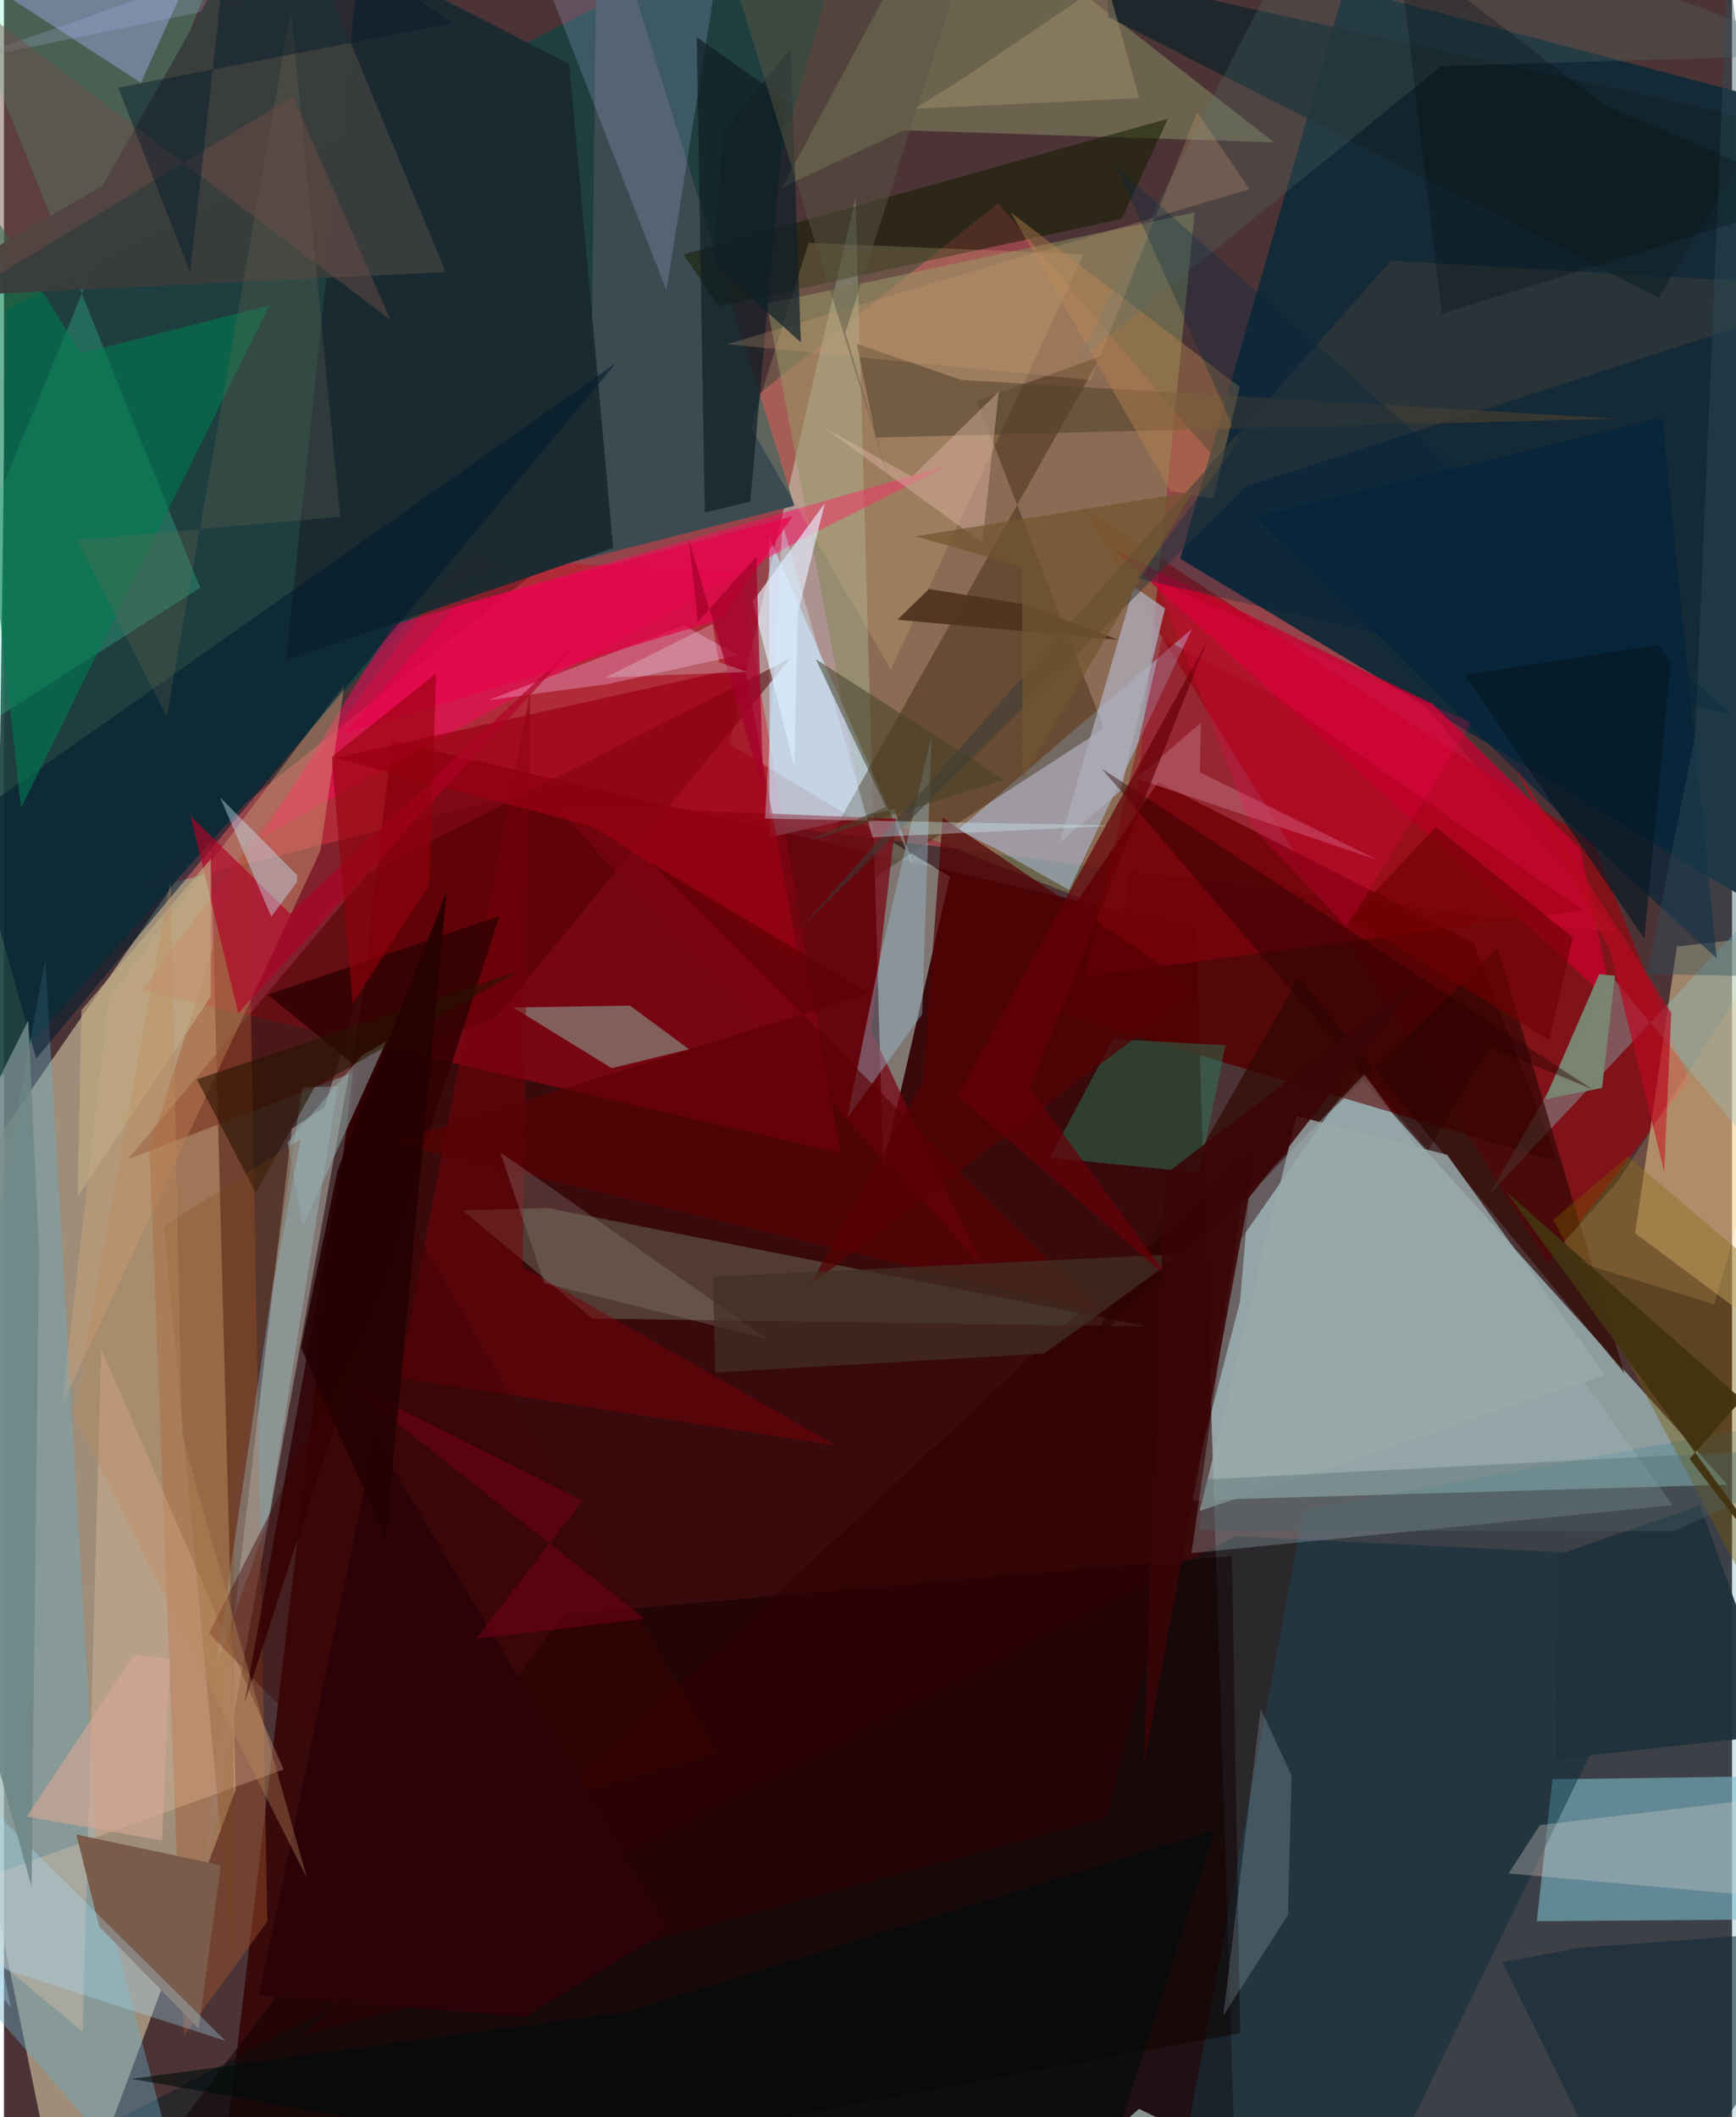 <svg xmlns="http://www.w3.org/2000/svg" width="228" height="278" viewBox="0 0 836 1024"><path fill="#4c3436" d="M0 0h836v1024H0z"/><path fill="#d4c8a5" fill-opacity=".6" d="M99.883 401.82L-62 635.737 30.083 1086 112.1 865.664z"/><path fill="#b8dcde" fill-opacity=".616" d="M597.334 600.9L569.5 725.806l264.22-7.712-179.304-198.852z"/><path fill="#a4474d" fill-opacity=".831" d="M62.228 431.834l188.75-47.93 529.729 67.379-299.725-352.94z"/><path fill="#340002" fill-opacity=".804" d="M187.846 358.459l388.77 90.56L596.863 1086H101.531z"/><path fill="#c7e2d7" fill-opacity=".498" d="M411.966 95.951L350.93 359.916l106.731 64.046-32.326 140.637z"/><path fill="#152a37" fill-opacity=".988" d="M568.976 270.216L648.57-5.945 898 59.983 883.88 459.42z"/><path fill="#1a4040" fill-opacity=".914" d="M.985 149.783l-5.11 374.006 370.643-414.783L414.405-62z"/><path fill="#9e0009" fill-opacity=".627" d="M746.7 611.298L521.478 245.172l247.486 162.68 46.242 114.828z"/><path fill="#95ccda" fill-opacity=".584" d="M898 928.122L741.572 929.2l7.56-68.658 91.63-1.25z"/><path fill="#dc001b" fill-opacity=".373" d="M404.689 557.775l-48.434-280.854-133.987-6.906L66.55 479.042z"/><path fill="#fedfa3" fill-opacity=".467" d="M896.752 676.653L898 447.733l-88.7 10.076-20.195 138.647z"/><path fill="#84875b" fill-opacity=".584" d="M576.03 102.743l-33.795 340.054-126.68-50.05-46.542-245.83z"/><path fill="#540001" fill-opacity=".871" d="M558.374 378.247l-71.348 104.976 264.788 78.693-40.995-105.999z"/><path fill="#001820" fill-opacity=".431" d="M595.795 743.054l217.681 10.571L651.904 1086H-62z"/><path fill="#9c9690" fill-opacity=".671" d="M177.092 462.804L95.226 918.37l44.036-372.437 15.881-10.39z"/><path fill="#c8e5ff" fill-opacity=".604" d="M370.383 405.094l60.295-13.835 9.039 27.228-69.535-158.736z"/><path fill="#b6d2fb" fill-opacity=".463" d="M461.601 401.301l19.18 9.693 34.449 19.44 59.508-126.3z"/><path fill="#3c4b52" d="M382.363 244.572L287.05-61.272l-3.694 316.787-79.353 34.423z"/><path fill="#676252" fill-opacity=".569" d="M553.72 641.586l-269.021-3.852-62.837-52.353 41.464-1.088z"/><path fill="#b4cb88" fill-opacity=".314" d="M454.862-55.644L614.402 68.84l-179.105-5.829-58.962 27.84z"/><path fill="#42ffbd" fill-opacity=".224" d="M-62 384.509L105.701-23.336-44.426-62 94.93 284.306z"/><path fill="#311a01" fill-opacity=".388" d="M470.65 193.983l61.565 158.353L370.295 457.2l160.37-284.91z"/><path fill="#1b2931" fill-opacity=".953" d="M172.118-21.119L273.49 30.917l21.211 234.163-158.134 54.184z"/><path fill="#fe065f" fill-opacity=".49" d="M385.248 261.186l-260.58 143.742 63.665-102.834 267.846-76.784z"/><path fill="#4c0000" fill-opacity=".533" d="M59.903 560.72l178.25-68.695 142.224-173.558-204.168 103.816z"/><path fill="#d1a17a" fill-opacity=".435" d="M153.055 411.55l11.647-80.644L50.674 482.76 27.942 680.14z"/><path fill="#007994" fill-opacity=".188" d="M898 1023.075L562.302 1086l66.433-355.71 268.804-49.097z"/><path fill="#c90030" fill-opacity=".745" d="M690.96 340.326l-152.74-73.784 239.983 218.669-15.696-74.668z"/><path fill="#a4572b" fill-opacity=".42" d="M87.061 984.67L70.354 555.994l47.591-151.24 9.458 524.65z"/><path fill="#6aadc7" fill-opacity=".392" d="M19.986 463.8L45.87 908.275 92.796 1086-62 907.918z"/><path fill="#88c7ca" fill-opacity=".369" d="M778.497 472.973L898 617.507l-19.097-210.7-160.236 170.807z"/><path fill="#0e0000" fill-opacity=".502" d="M270.991 780.882l323.076-28.292 3.937 230.737L40.794 1086z"/><path fill="#320802" fill-opacity=".694" d="M783.9 664.16L626.345 472.897 524.478 651.924l198.167-193.32z"/><path fill="#90ab9d" fill-opacity=".537" d="M331.43 507.477l-28.582-21.103-56.586.912 47.779 29.359z"/><path fill="#790410" fill-opacity=".714" d="M431.603 395.99l-165.48-6.617L472.977 611.86l-53.408-113.365z"/><path fill="#ffcdac" fill-opacity=".278" d="M135.277 855.848l-174.015 62.998 76.814 63.758 8.98-330.193z"/><path fill="#7b5b4a" d="M94.214 981.18l-48.142-49.356-11.023-44.54 69.877 14.85z"/><path fill="#151e03" fill-opacity=".553" d="M345.91 148.079l-17.227-25.002L563.084 57.42l-22.31 48.429z"/><path fill="#258663" fill-opacity=".42" d="M536.617 502.474l-30.64 57.513 72.345 7.205 12.621-61.603z"/><path fill="#dfc187" fill-opacity=".216" d="M361.269 206.729l67.737 117.119 93.36-200.9-133.05-5.476z"/><path fill="#2e0003" fill-opacity=".612" d="M597.992 629.46l-64.793 249.735-388.805 105.273 459.758-427.992z"/><path fill="#001a2c" fill-opacity=".545" d="M296.188 175.514L15.574 512.039-26.7 361.184l-9.903 48.52z"/><path fill="#b5c6f6" fill-opacity=".204" d="M241.568-62L-21.53 29.868l372.056-76.762-30.073 187.21z"/><path fill="#9fbbbe" fill-opacity=".302" d="M807.196 728.02l-232.69 23.179 24.009-168.987 59.688-62.71z"/><path fill="#007b50" fill-opacity=".584" d="M128.314 147.764l-90.932 23.101-65.064-102.94 35.976 322.77z"/><path fill="#780008" fill-opacity=".502" d="M402.735 699.176L191.19 666.392l63.343-331.587-3.628 277.9z"/><path fill="#300102" fill-opacity=".82" d="M116.382 823.73l123.34-380.672-112.154 38.022 43.985 35.707z"/><path fill="#9ac2d6" fill-opacity=".404" d="M423.62 464.106l-15.643 76.573 36.221-50.123L448.726 356z"/><path fill="#970010" fill-opacity=".443" d="M613.246 335.378l-52.958-26.585-37.591 163.543 241.192-32.04z"/><path fill="#ea9ac0" fill-opacity=".431" d="M354.783 316.967l-62.693 13.897-57.613 7.724 94.613-36.111z"/><path fill="#a9e2ec" fill-opacity=".278" d="M161.491 525.362L128.17 733.795l-25.809 72.982L144.3 526z"/><path fill="#9b0015" fill-opacity=".698" d="M384.822 464.769l-99.753-64.836-124.767-33.37 198.231-44.16z"/><path fill="#53432d" fill-opacity=".561" d="M421.815 211.635l-9.322-45.397 50.62 17.54 317.338 18.725z"/><path fill="#393d3c" fill-opacity=".965" d="M213.643 131.599l-260.044 12.525 94.053-54.197L133.578-62z"/><path fill="#540102" fill-opacity=".71" d="M444.576 522.875l9.546-127.344 123.551 83.333-187.74 142.715z"/><path fill="#adacb9" fill-opacity=".78" d="M510.785 407.436l35.862-123.687 15.074 10.486-21.513 88.231z"/><path fill="#0f1c24" fill-opacity=".678" d="M339.05 247.854L335.159 18.03l43.059 30.263-17.145 194.336z"/><path fill="#b0b4fc" fill-opacity=".396" d="M66.195 40.018L112.534-62l241.207 3.165-389.423 32.851z"/><path fill="#e1d2d1" fill-opacity=".314" d="M727.908 906.137l15.134-23.402L898 864.282v57.137z"/><path fill="#00223c" fill-opacity=".624" d="M605.826 249.77l196.423-47.742 26.33 261.459-70.477-64.693z"/><path fill="#b00326" fill-opacity=".659" d="M113.352 489.98l-23.1-95.374 48.155 47.34L280.7 307.673z"/><path fill="#b7824d" fill-opacity=".431" d="M487.057 102.741l110.785 84.401-12.823 53.925-20.788-3.63z"/><path fill="#765b00" fill-opacity=".392" d="M749.555 590.002l36.025-30.683 83.731 71.209L898 870.703z"/><path fill="#d2f9ff" fill-opacity=".176" d="M621.184 926.134l-31.314 48.8 18.084-148.423 14.94 32.12z"/><path fill="#000c0b" fill-opacity=".596" d="M521.776 1086l63.682-200.607-284.833 87.918-238.937 32.15z"/><path fill="#c37281" fill-opacity=".498" d="M578.463 373.435l86.013 42.476-116.695-39.388 31.331-27.003z"/><path fill="#3b3c39" fill-opacity=".553" d="M601.16 235.078L898 139.19l-227.05-13.067-286.243 323.633z"/><path fill="#e5efff" fill-opacity=".651" d="M382.341 370.691l-20.11-79.756 34.873-47.525-13.088 53.317z"/><path fill="#5b0102" fill-opacity=".631" d="M530.62 634.576L312.644 417.138l106.078 63.291-231.424 72.154z"/><path fill="#a5e1fd" fill-opacity=".314" d="M107.044 987.016l-125.369-40.544 21.662 24.327-23.018-109.46z"/><path fill="#0e2a36" fill-opacity=".576" d="M792.528 1086l102.25-153.684-132.114 9.703-37.803 7.067z"/><path fill="#6e8786" fill-opacity=".878" d="M16.96 604.463l-5.2-110.947L-62 640.686l75.34 271.822z"/><path fill="#122329" fill-opacity=".757" d="M533.118-11.295l318.59 70.212-51.125 84.994L534.305 8.274z"/><path fill="#567270" fill-opacity=".255" d="M640.86-62l241.692 88.38-187.235 5.61-176.605 143.39z"/><path fill="#968e87" fill-opacity=".29" d="M369.587 647.705L261.5 620.656l-21.353-63.23 8.648 5.938z"/><path fill="#3d0002" fill-opacity=".412" d="M99.163 789.92l99.394-195.62 146.226 253.567-148.768 41.437z"/><path fill="#c5e6fa" fill-opacity=".416" d="M141.713 426.68l.169-3.371-37.26-37.589 24.714 57.638z"/><path fill="#7a8470" fill-opacity=".992" d="M745.436 531.752l26.253-60.552 7.71.73-6.278 54.243z"/><path fill="#e0b6a6" fill-opacity=".439" d="M473.296 262.49l-76.498-55.653 42.525 23.679 41.965-41.136z"/><path fill="#d0f0ff" fill-opacity=".353" d="M376.662 253.484l-8.498 142.439 170.266 3.36-118.271 5.667z"/><path fill="#423023" fill-opacity=".714" d="M569.642 606.527l-226.626 10.951 1.088 46.349 159.234-9.17z"/><path fill="#4f3420" fill-opacity=".937" d="M447.483 284.86l46.188 7.477 45.52 17.171-106.95-9.768z"/><path fill="#1f323b" fill-opacity=".949" d="M860.491 838.792L820.53 728.047l-68.776 23.996-.89 98.744z"/><path fill="#b8091f" fill-opacity=".694" d="M806.57 489.866l-75.745-119.265 46.417 90.104 25.926 106.056z"/><path fill="#99a9ab" fill-opacity=".808" d="M774.605 665l-76.457-106.477-72.799-18.746-46.793 190.979z"/><path fill="#706c57" fill-opacity=".251" d="M162.647 249.942L138.874 4.827l-60.11 341.818-43.596-85.449z"/><path fill="#280000" fill-opacity=".431" d="M768.11 526.657l-49.498-20.355-29.737 50.058L531.12 371.82z"/><path fill="#6e4c49" fill-opacity=".463" d="M-62-34.037l248.928 188.746-47.22-108.068L-62 168.811z"/><path fill="#670107" fill-opacity=".702" d="M461.175 530.137l121.163-220.626-86.078 216.852 67.227 91.891z"/><path fill="#95aeb1" fill-opacity=".506" d="M144.604 592.974l-7.425-40.357 36.019-42.189 11.701-6.657z"/><path fill="#454029" fill-opacity=".533" d="M483.873 377.199l-96.28 30.062 38.998-16.956-33.83-71.455z"/><path fill="#eeb571" fill-opacity=".196" d="M827.463 630.905l65.321-233.475-111.816 173.685-31.499 35.518z"/><path fill="#cb9c75" fill-opacity=".263" d="M602.555 91.51l-25.31-37.288-51.501 129.63-175.914-17.368z"/><path fill="#e6024b" fill-opacity=".686" d="M347.434 299.297l-182.807 55.505 53.528-61.53 163.384-43.564z"/><path fill="#ff0052" fill-opacity=".208" d="M649.548 448.258l-46.2-48.689-45.888-118.824 152.437 68.81z"/><path fill="#281400" fill-opacity=".584" d="M150.38 525.644l99.075-56.186-156.129 52.591 28.45 54.774z"/><path fill="#94000b" fill-opacity=".604" d="M205.736 428.008l-37.028 57.504-10.188-119.408 50.526-40.372z"/><path fill="#c1ab84" fill-opacity=".647" d="M35.641 578.733l64.381-96.698.045-66.598L37.451 488.6z"/><path fill="#2e4f5c" fill-opacity=".388" d="M833.96-18.729l-15.774 374.193-23.2 115.649 103.014 2z"/><path fill="#2b0309" fill-opacity=".992" d="M179.42 695.67l142.577 237.497-69.945 42.363-128.647-10.592z"/><path fill="#a0906d" fill-opacity=".467" d="M533.345-9.104L549.24 47.41l-108.605 5.233 25.32-16.05z"/><path fill="#3b0406" fill-opacity=".859" d="M551.362 854.31l10.294-286.298 122.458-93.389-82.038 105.046z"/><path fill="#770018" fill-opacity=".506" d="M310.087 782.938l-81.73 9.722 51.497-66.936-116.474-58.357z"/><path fill="#725530" fill-opacity=".718" d="M575.035 237.823l-134.065 21.57 51.606 14.686.086 102.504z"/><path fill="#03263f" fill-opacity=".302" d="M835.89 345.672L538.11 80.647l59.502 132.559-49.071 66.619z"/><path fill="#d0eae4" fill-opacity=".592" d="M474.033 1086l75.063-66.012L685.178 1086h-3.287z"/><path fill="#a5022b" fill-opacity=".753" d="M367.385 382.578l-36.077-121.52 4.384 39.733 28.238-31.476z"/><path fill="#4d6366" fill-opacity=".353" d="M578.171 740.097l2.729-24.539L898 699.223l-90.113 41.443z"/><path fill="#6e0000" fill-opacity=".643" d="M747.571 503.169l11.34-49.762-66.155-53.348-41.197 43.744z"/><path fill="#423310" fill-opacity=".957" d="M815.435 705.597L898 812.71 726.813 576.46 840.73 676.863z"/><path fill="#defaff" fill-opacity=".255" d="M345.986 320.397l-3.22-18.609-51.86 25.919 68.757-2.747z"/><path fill="#112028" fill-opacity=".698" d="M380.556 23.372l-32.857 40.883-4.404 63.486 42.217 37.817z"/><path fill="#000b0f" fill-opacity=".286" d="M674.407-25.94l99.877 76.895 103.978 44.087-182.711 56.68z"/><path fill="#5a5644" fill-opacity=".482" d="M407.046 160.82l22.982 77.312L336.846-62H478.28z"/><path fill="#071822" fill-opacity=".647" d="M806.314 321.034l-12.748 133.052-86.94-127.735 94.106-14.43z"/><path fill="#061b2b" fill-opacity=".455" d="M111.61-62L90.108 131.852l-34.816-89.47 161.704-31.066z"/><path fill="#250101" fill-opacity=".878" d="M143.75 651.887l17.672-86.053 52.693-134.358-29.355 312.757z"/><path fill="#7a420f" fill-opacity=".239" d="M143.523 550.97L111.417 723.4l-.607 226.423-33.47-356.646z"/><path fill="#be8c5c" fill-opacity=".361" d="M86.083 693.963l60.608 214.644L33.72 684.613 80.582 426.15z"/><path fill="#d4a894" fill-opacity=".616" d="M11.023 878.644l51.931-78.252 17.496 1.96-3.976 87.877z"/></svg>